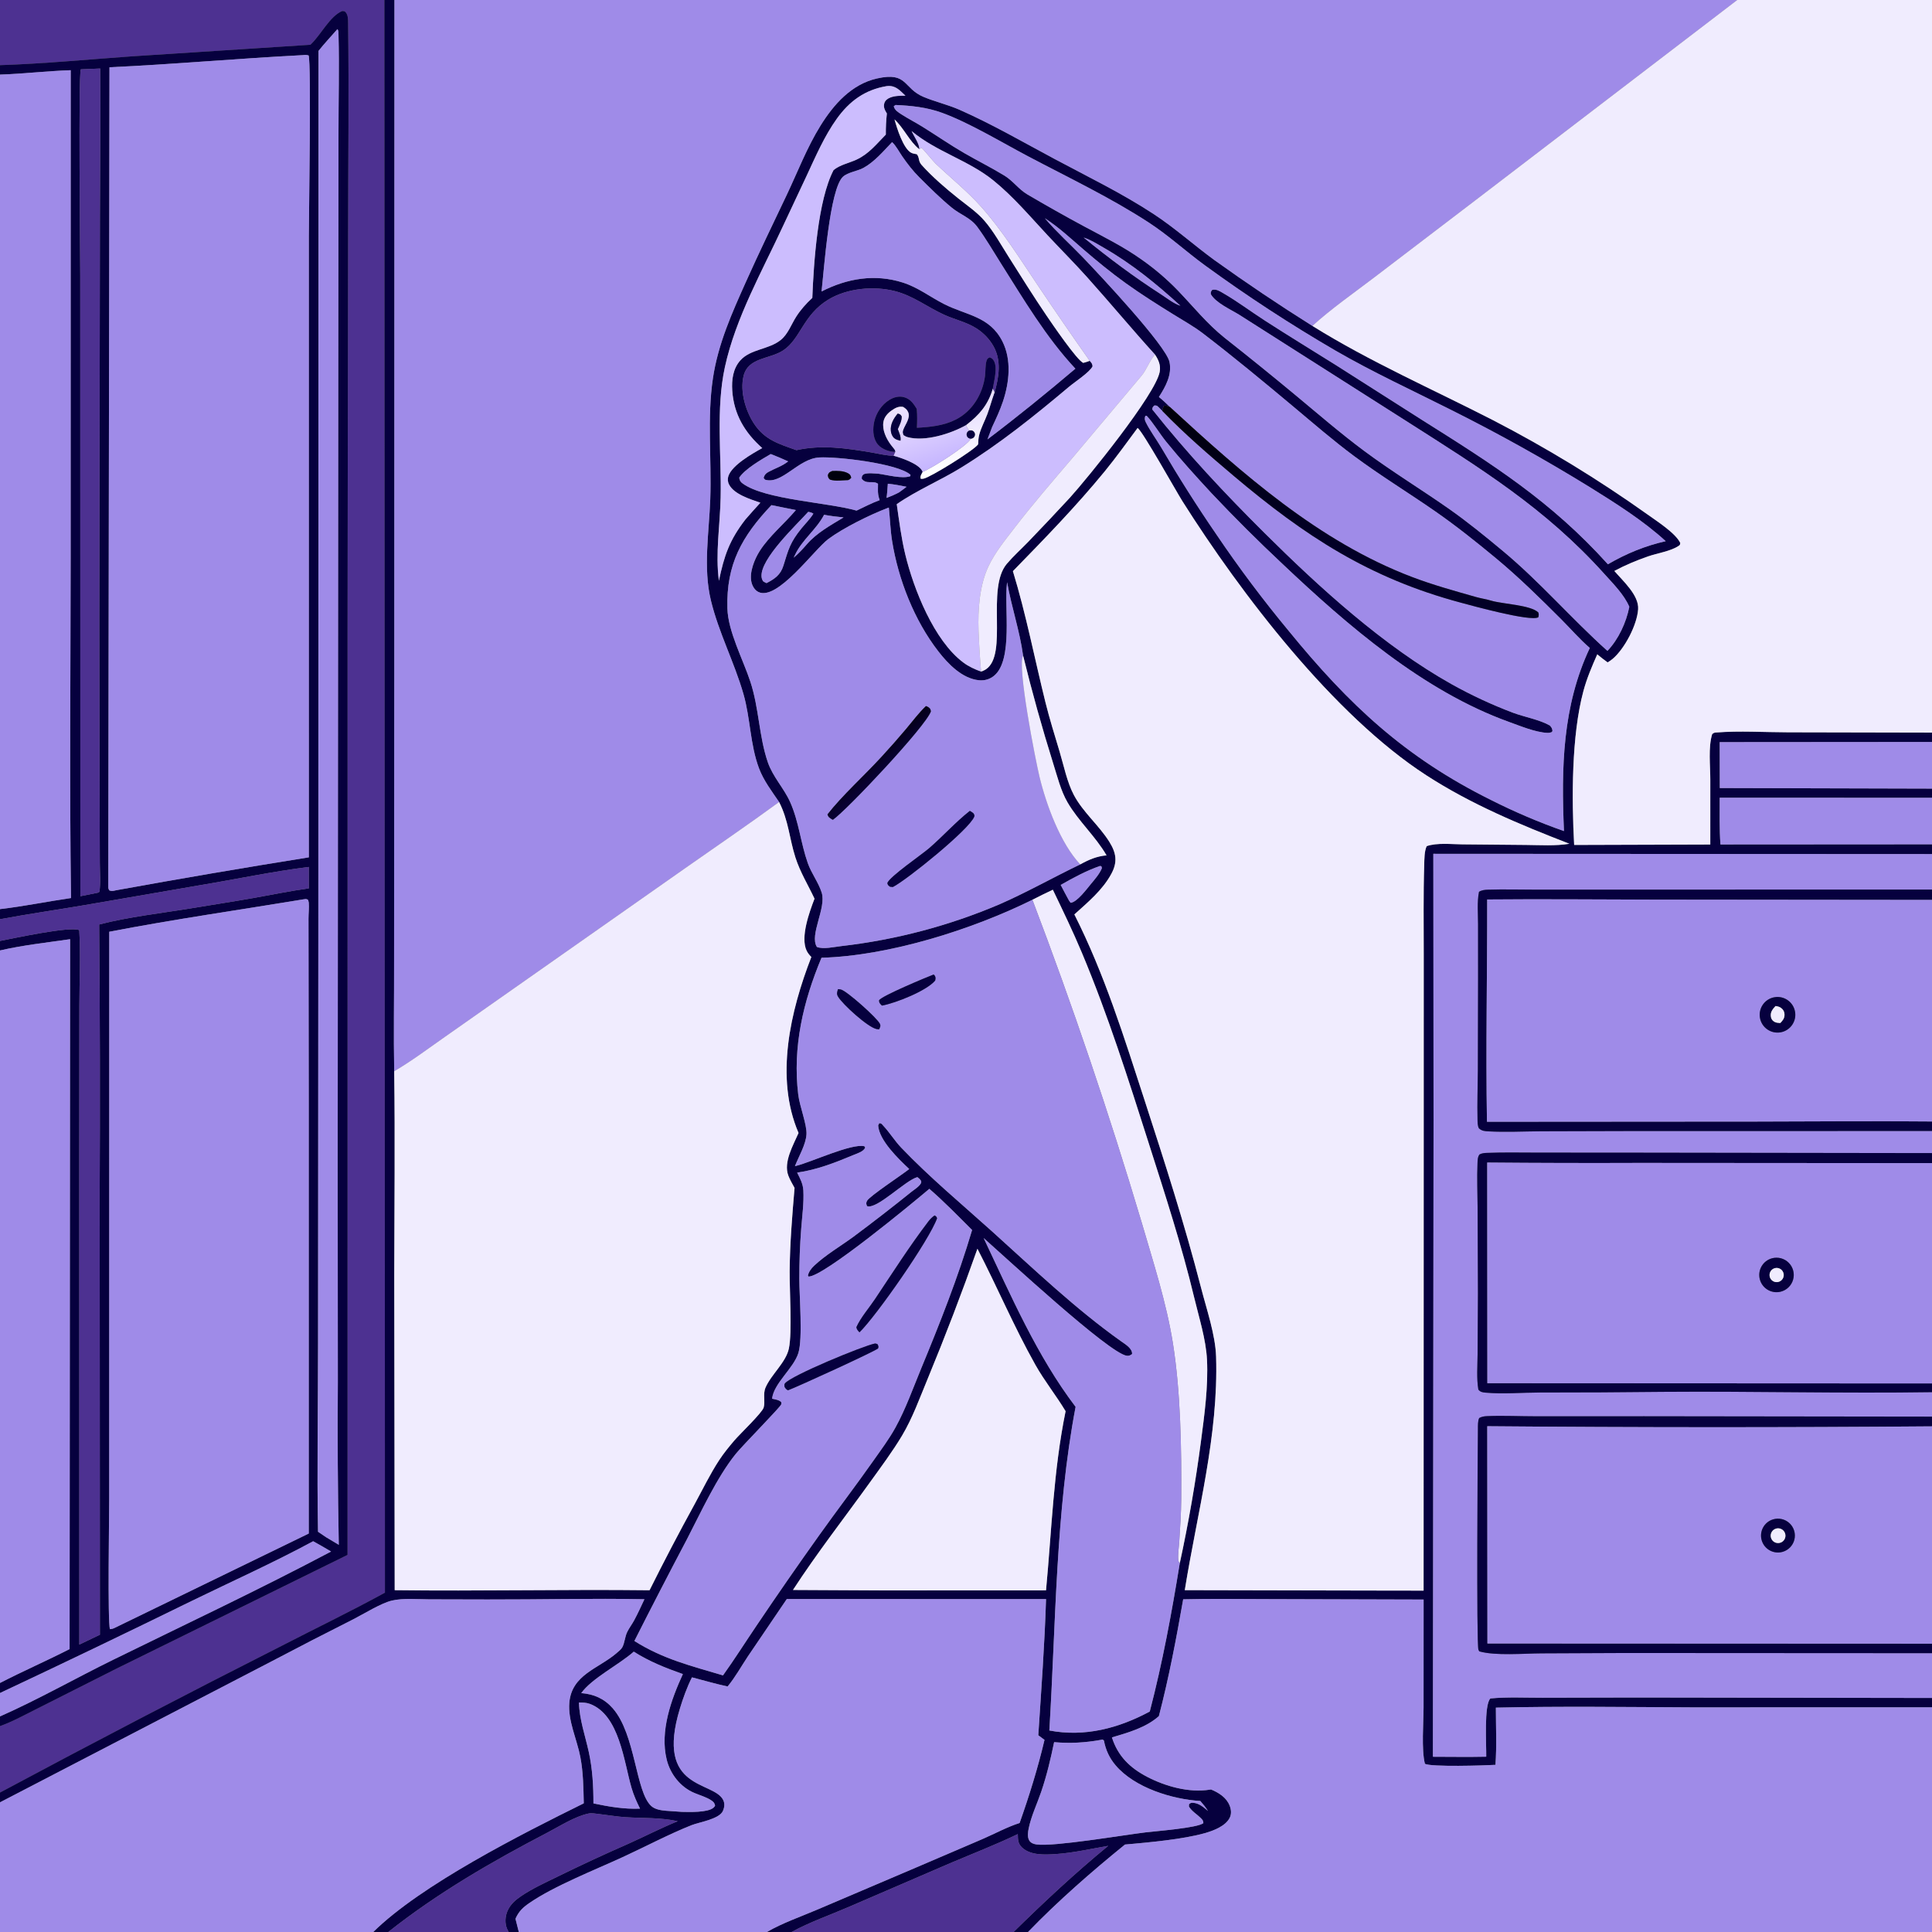 <?xml version="1.0" encoding="utf-8" ?>
<svg xmlns="http://www.w3.org/2000/svg" xmlns:xlink="http://www.w3.org/1999/xlink" width="1024" height="1024">
	<rect width="100%" height="100%" fill="#808080" stroke="none"/>
	<path fill="#4D3191" d="M0 0L203.735 0L204.031 844.143C186.109 853.985 167.571 862.894 149.395 872.279C99.299 897.641 49.497 923.582 0 950.096L0 914.875C6.716 912.497 13.483 908.695 19.898 905.53L61.843 884.355L184.194 824.133L184.203 335.431L184.491 123.192C184.509 86.19 185.015 49.109 184.489 12.117C184.462 10.177 184.521 7.942 183.136 6.421C182.547 5.775 182.173 5.931 181.366 5.853C174.957 8.486 170.077 18.348 164.999 23.258L164.501 23.733L69.724 29.873C46.549 31.527 23.202 33.78 0 34.538L0 0Z"/>
	<path fill="#06003E" d="M203.735 0L209.058 0L208.977 357.19L208.877 509.934C208.927 529.209 208.572 548.522 208.933 567.791C209.453 603.731 209.018 639.746 208.961 675.693L209.198 842.827C254.2 843.402 299.259 842.333 344.276 842.86C351.962 827.435 359.957 812.167 368.256 797.063C372.459 789.367 376.357 781.269 381.161 773.927C383.562 770.259 386.383 766.813 389.222 763.478C392.105 760.094 404.004 748.766 404.775 745.992C405.695 742.683 404.243 738.896 405.776 735.383C408.825 728.393 416.593 722.093 418.129 714.686C419.932 705.989 418.445 684.141 418.533 673.759C418.658 659.014 419.882 644.305 421.131 629.622C419.985 627.488 418.635 625.27 417.796 623C415.177 615.904 420.447 606.923 423.246 600.5C410.614 571.146 418.938 535.741 430.027 507.223C429.055 506.264 428.186 505.21 427.577 503.98C424.032 496.825 429.07 483.202 431.71 476.327C428.261 468.997 424.1 462.282 421.594 454.483C418.337 444.347 417.986 434.944 412.944 425.09C409.076 419.38 404.735 413.733 402.293 407.23C397.546 394.59 397.76 380.756 394.043 367.827C389.215 351.03 380.912 335.286 376.79 318.233C372.608 300.93 375.824 282.139 376.454 264.61C377.219 243.334 374.718 221.62 377.864 200.505C380.585 182.238 387.954 165.914 395.425 149.232C402.315 133.848 409.652 118.725 416.89 103.505C422.737 91.211 427.683 78.189 434.87 66.62C441.888 55.322 451.326 44.629 464.849 41.586C481.237 37.898 478.542 46.806 489.594 51.402C495.811 53.988 502.424 55.475 508.656 58.225C525.884 65.827 542.472 75.457 559.079 84.325C576.713 93.74 594.827 102.516 611.563 113.516C622.83 120.922 632.777 129.901 643.631 137.83C660.591 149.994 677.92 161.636 695.592 172.74C726.109 191.748 759.394 206.311 791.346 222.704C819.813 237.428 847.202 254.146 873.31 272.733C878.224 276.277 888.106 282.557 890.58 287.776C890.407 288.674 890.593 288.722 889.777 289.288C885.666 292.138 878.259 293.24 873.436 294.923C867.308 297.06 861.359 299.544 855.64 302.615C860.21 307.96 868.744 315.475 868.247 322.903C867.692 331.196 861.11 343.843 854.734 349.227C853.903 349.928 852.991 350.519 852.065 351.085C850.193 349.703 848.343 348.337 846.584 346.81C843.756 353.179 841.055 359.532 839.239 366.282C832.896 389.86 833.001 423.423 834.336 447.839L906.489 447.615L906.494 413.168C906.501 405.837 905.344 396.146 907.473 389.14C908.314 388.381 908.509 388.332 909.681 388.238C921.91 387.252 935.231 388.118 947.591 388.135L1024 388.296L1024 393.263L911.473 393.349L911.528 417.676L1024 417.978L1024 422.848L911.476 422.805C911.478 431.049 911.294 439.347 911.868 447.574L1024 447.503L1024 452.678L759.698 452.539L759.81 593.558L759.473 931.114C768.888 931.132 778.323 931.285 787.735 931.084C787.856 925.082 786.465 903.559 789.945 900.212C798.974 899.348 808.431 899.852 817.509 899.824L867.513 899.713L1024 899.955L1024 904.919L896.276 904.933C861.836 904.787 827.275 904.284 792.847 905.085C792.832 915.101 793.36 925.432 792.617 935.406C787.099 935.754 758.116 936.636 755.224 934.827C753.329 927.339 754.502 913.006 754.518 904.891L754.542 847.793L671.499 847.555C656.725 847.544 641.88 847.281 627.114 847.668C623.494 868.312 619.53 889.312 614.23 909.584C607.395 915.68 597.94 918.305 589.344 920.869C592.509 930.808 598.927 937.033 608.063 941.787C617.749 946.828 630.292 950.327 641.228 948.549C641.44 948.514 641.652 948.485 641.864 948.453C645.961 950.162 650.033 952.684 651.744 957.03C652.57 959.131 652.802 961.429 651.756 963.497C649.526 967.902 643.166 970.309 638.641 971.593C626.907 974.921 608.679 976.544 596.257 977.647C578.5 992.072 560.756 1007.54 544.875 1024L537.206 1024C553.393 1008.08 569.816 992.759 587.366 978.337C578.068 979.933 568.828 982.086 559.393 982.711C553.711 983.088 546.137 983.428 541.706 979.226C539.483 977.118 539.532 975.034 539.456 972.108C527.663 977.778 515.582 982.442 503.556 987.549L449.886 1010.7C439.88 1015.04 429.105 1018.76 419.575 1024L406.475 1024C414.824 1019.16 424.445 1015.88 433.307 1012.08L485.511 989.835L521.012 974.611C527.373 971.836 533.837 968.332 540.423 966.214C545.548 951.704 550.075 937.164 553.61 922.173L550.316 919.723C551.885 895.634 553.679 871.688 554.424 847.541L417.022 847.522L396.319 878.036C392.822 883.285 389.667 889.028 385.645 893.873C379.317 892.509 373.02 890.656 366.748 889.032C364.134 894.25 362.072 899.983 360.371 905.56C347.025 949.317 378.388 943.702 383.351 954.131C384.222 955.961 383.973 957.897 383.217 959.718C381.365 964.176 370.667 965.745 366.477 967.405C354.873 972.002 341.656 978.967 330.102 984.289C315.31 991.104 293.622 999.637 280.59 1008.63C277.128 1011.01 274.946 1013.07 273.212 1016.99L274.976 1024L269.587 1024C269.306 1023.47 269.029 1022.94 268.786 1022.4C267.471 1019.42 267.722 1015.69 269.017 1012.76C270.509 1009.38 273.128 1007.08 276.12 1005.04C282.136 1000.94 288.964 997.869 295.492 994.665C307.745 988.652 320.125 982.901 332.623 977.418C341.508 973.459 350.21 968.939 359.206 965.273C349.952 963.273 341.125 963.736 331.825 963.168C327.041 962.875 322.308 962.028 317.549 961.486C315.854 961.293 313.562 960.86 311.899 961.217C304.621 962.783 296.82 967.829 290.234 971.267C260.483 986.798 232.193 1003.13 205.782 1024L197.826 1024C223.28 998.907 276.554 972.016 309.412 955.793C309.237 947.634 309.129 939.336 307.604 931.299C305.824 921.923 300.905 912.007 301.763 902.367C303.072 887.646 316.989 884.474 326.512 876.426C326.742 876.232 326.964 876.028 327.192 875.831C328.125 875.028 329.256 874.164 329.849 873.058C331.117 870.693 331.204 867.425 332.484 864.878C333.53 862.799 334.993 860.876 336.113 858.81C338.085 855.173 339.794 851.36 341.566 847.621C313.892 847.081 286.046 847.823 258.348 847.753L227.385 847.678C221.222 847.667 213.759 846.951 207.769 848.331C202.064 849.645 192.776 855.429 187.348 858.207C172.589 865.64 157.899 873.207 143.279 880.909L0 955.269L0 950.096C49.497 923.582 99.299 897.641 149.395 872.279C167.571 862.894 186.109 853.985 204.031 844.143L203.735 0ZM487.238 79.109C481.936 74.853 479.063 67.867 474.111 63.303C475.343 67.737 478.66 78.63 482.932 80.953C483.754 81.4 485.012 81.558 485.933 81.744C487.55 83.683 486.47 85.209 488.559 87.524C494.297 93.882 501.259 99.855 507.957 105.197C512.762 109.028 517.975 112.525 521.979 117.235C526.783 122.886 530.505 129.654 534.465 135.909C541.116 146.416 547.712 157.015 554.703 167.299C557.394 171.258 571.024 191.302 574.199 192.325C575.339 192.001 576.478 191.703 577.572 191.243C578.553 192.393 578.897 192.605 579.086 194.146C577.573 197.297 569.68 202.417 566.586 205.019C548.199 220.48 529.906 235.215 509.412 247.859C498.367 254.672 485.89 259.861 475.295 267.215C476.574 276.149 477.709 285.146 479.83 293.927C484.249 312.215 495.009 339.492 510.548 351.118C513.56 353.371 516.502 354.663 519.997 355.963C520.878 355.616 521.736 355.282 522.53 354.757C534.508 346.845 522.493 311.93 533.656 298.807C537.093 294.766 541.159 291.119 544.856 287.304C552.325 279.56 559.71 271.737 567.012 263.836C576.248 253.681 612.518 209.048 614.668 197.054C615.291 193.577 614.072 190.809 612.194 187.957C599.95 174.468 588.287 160.406 576.114 146.837C569.352 139.3 562.181 132.146 555.278 124.742C546.009 114.799 537.073 104.184 526.472 95.605C513.322 84.963 496.254 80.405 483.172 69.467C484.297 72.049 487.443 76.38 487.238 79.109ZM527.167 207.951C529.418 199.839 530.9 191.137 526.496 183.395C524.361 179.642 521.36 176.559 517.759 174.199C512.454 170.723 506.119 169.427 500.408 166.826C491.507 162.774 484.093 156.818 474.406 154.326C463.205 151.445 449.02 152.726 439.031 158.8C425.587 166.975 424.3 179.678 415.11 185.721C407.867 190.483 396.483 189.316 394.083 199.38C392.17 207.402 395.105 217.472 399.462 224.26C405.189 233.18 412.777 235.244 422.141 238.599C435.483 235.633 448.325 237.546 461.611 239.768C465.49 240.416 469.707 241.514 473.644 241.559C477.638 242.623 486.807 245.752 488.776 249.567C488.869 249.748 488.931 249.944 489.009 250.133C488.888 250.363 488.76 250.591 488.645 250.824C488.103 251.927 487.617 252.565 488.021 253.752C488.733 253.799 488.717 253.834 489.546 253.682C493.043 253.039 515.928 238.9 518.413 235.531C518.494 233.764 518.599 231.906 519.067 230.194C520.045 226.617 521.954 223.088 523.276 219.583C524.621 216.018 525.553 212.353 526.853 208.796L527.167 207.951ZM620.122 215.743C618.855 215.279 618.122 214.69 616.809 215.154C616.461 216.047 616.155 216.834 616.034 217.789C615.531 217.271 615.023 216.757 614.51 216.249C613.501 215.266 613.337 214.869 611.876 214.891C610.948 215.76 610.893 215.752 610.713 217C629.148 240.208 649.138 261.529 670.148 282.409C699.341 311.423 733.387 342.468 769.432 362.657C779.938 368.519 790.865 373.595 802.121 377.842C808.271 380.104 815.943 381.399 821.53 384.581C822.163 385.406 822.638 385.887 822.783 386.95C822.888 387.724 822.866 387.495 822.332 388.101C821.551 388.353 820.911 388.488 820.082 388.444C813.66 388.1 805.808 384.8 799.712 382.604C754.442 366.296 714.192 331.493 679.664 298.815C666.808 286.77 654.325 274.333 642.233 261.521C633.986 252.63 625.748 243.535 618.102 234.121C614.815 230.074 610.957 223.69 607.738 220.364L607.057 220.435C606.612 221.582 606.678 222.527 607.214 223.627C609.408 228.132 612.758 232.607 615.349 236.971C624.611 252.804 634.442 268.296 644.823 283.418C656.704 300.986 669.434 317.964 682.968 334.294C715.012 373.569 744.743 401.454 790.337 424.047C802.832 430.359 815.725 435.851 828.934 440.486C827.495 406.99 828.071 374.321 842.628 343.43C837.269 338.832 832.427 333.191 827.413 328.181C816.249 317.026 804.984 305.916 792.824 295.836C782.505 287.283 771.889 278.808 760.885 271.151C746.655 261.249 731.871 252.247 717.923 241.906C706.669 233.563 696.086 224.366 685.347 215.383C669.706 202.296 653.907 189.215 637.72 176.81C632.779 173.023 627.239 169.941 621.947 166.664C613.411 161.379 604.838 155.966 596.683 150.113C588.866 144.503 581.303 138.285 574.013 132C567.397 126.295 561.148 120.444 553.794 115.669C560.054 123.043 567.477 129.663 574.179 136.653C582.654 145.492 618.117 183.251 619.868 191.888C621.246 198.683 617.77 204.925 614.244 210.419C616.334 212.049 618.208 213.915 620.122 215.743ZM542.263 347.492C540.5 334.431 536.087 321.652 533.795 308.608L533.707 309.295C532.189 321.706 537.031 349.558 527.009 358.061C524.722 360.001 521.882 360.846 518.907 360.551C510.005 359.669 502.579 351.98 497.392 345.304C484.607 328.847 476.11 307.177 472.828 286.712C471.884 280.828 471.737 274.921 471.094 269.015L470.367 269.287C461.053 272.838 446.963 279.806 439.051 285.685C431.499 291.295 411.966 318.715 401.944 313.753C400.052 312.816 398.831 310.736 398.328 308.748C396.996 303.48 399.883 296.402 402.674 292.023C407.724 284.104 415.741 277.575 421.838 270.343L408.884 267.731C393.144 284.343 384.902 299.131 385.532 322.418C385.864 334.708 393.85 349.535 397.746 361.423C402.3 375.313 402.267 390.273 406.932 403.933C409.615 411.786 415.521 417.738 418.835 425.193C423.477 435.635 424.391 446.848 428.166 457.525C430.076 462.925 433.779 467.641 435.509 473.087C438.092 481.215 428.894 495.554 432.975 501.91C436.419 503.251 442.123 501.879 445.803 501.464C474.779 498.156 503.122 490.662 529.947 479.218C544.473 472.85 558.271 464.999 572.561 458.149C577.104 455.629 581.25 453.831 586.489 453.362C580.649 443.276 571.664 435.329 565.806 425.262C562.213 419.089 560.376 411.458 558.218 404.667C552.303 385.78 546.982 366.713 542.263 347.492ZM547.198 476.901C515.349 492.674 471.216 506.627 435.417 507.631C425.719 530.754 420.023 554.979 423.081 580.132C423.854 586.492 427.762 596.112 427.452 601.222C427.121 606.672 423.329 612.968 421.331 618.074L422.052 617.902C429.936 615.977 451.463 605.872 458.137 607.539L458.584 608.229C457.703 610.37 454.564 611.249 452.518 612.105C442.706 616.209 433.085 619.996 422.502 621.512C424.074 624.633 425.6 627.397 425.794 630.965C426.153 637.591 425.146 644.591 424.657 651.22C423.979 660.002 423.644 668.808 423.652 677.616C423.655 686.924 425.538 709.41 423.164 717.093C420.641 725.26 410.111 733.127 409.223 741.341C410.854 741.719 412.878 741.928 414.076 743.155C414.075 743.552 414.202 743.97 414.072 744.345C413.535 745.89 393.514 766.197 389.979 770.582C379.902 783.083 371.544 801.482 364.088 815.853C354.65 833.737 345.367 851.703 336.242 869.748C351.446 879.374 366.337 882.951 383.201 887.985C389.365 879.385 395.036 870.395 400.968 861.629C411.874 845.427 423.003 829.376 434.352 813.481C443.752 800.286 453.609 787.443 462.923 774.184C466.93 768.479 471.195 762.804 474.567 756.695C480.047 746.769 483.904 735.795 488.236 725.324C498.197 701.242 507.825 676.938 515.234 651.927C507.852 644.575 500.455 636.917 492.573 630.11C483.902 637.461 436.384 676.807 428.558 676.604L428.222 676.131C428.623 674.042 429.992 672.29 431.52 670.846C437.506 665.19 445.46 660.531 452.152 655.64C462.678 647.805 473.054 639.769 483.273 631.537C484.581 630.485 489.274 627.618 488.106 625.783C487.545 624.903 487.044 624.501 486.216 623.903C479.735 625.68 464.673 641.25 459.53 639.263C459.114 638.101 458.92 637.652 459.556 636.453C460.853 634.012 477.908 622.793 481.908 619.614C476.411 614.419 465.944 604.505 465.447 596.499L466.025 595.304C467.272 595.353 467.366 595.804 468.201 596.697C471.595 600.328 474.219 604.674 477.668 608.287C492.664 623.993 509.713 638.158 525.846 652.693C548.105 672.745 569.951 693.704 594.414 711.053C596.595 712.6 600.161 714.695 600.037 717.652C599.153 718.339 598.393 718.738 597.223 718.583C587.81 717.336 532.715 666.2 521.356 656.197C535.829 686.641 549.599 718.689 570.093 745.654C559.52 801.068 559.633 860.712 556.172 917.197C574.869 920.768 592.891 916.028 609.403 907.134C616.124 881.411 621.043 854.81 625.297 828.564C629.95 807.126 633.704 785.503 636.55 763.751C638.399 749.729 640.423 734.859 639.729 720.697C639.201 709.91 635.47 698.264 632.95 687.747C626.347 660.189 617.544 633.199 608.939 606.221C598.073 572.153 587.27 538.021 573.431 505.013C568.684 493.69 563.344 482.641 558.028 471.579C554.371 473.251 550.792 475.098 547.198 476.901ZM469.907 45.658C458.456 47.589 450.234 53.56 443.494 62.976C436.931 72.145 432.345 82.82 427.605 93.002L415.297 119.21C404.104 143.447 389.949 168.259 384.217 194.521C379.376 216.705 382.434 241.045 381.959 263.619C381.652 278.239 379.089 293.263 381.041 307.832C383.815 294.489 386.636 286.271 395.075 275.351C397.677 272.347 400.322 269.382 403.01 266.455C397.837 264.628 389.147 262.097 386.42 256.809C385.682 255.403 385.559 253.754 386.082 252.254C388.141 246.389 398.824 240.381 404.003 237.494C394.735 229.27 388.939 219.594 388.105 206.958C387.734 201.326 388.49 195.353 392.407 190.997C397.885 184.906 407.475 185.327 413.853 180.162C417.62 177.11 419.4 171.967 421.944 167.951C424.313 164.21 427.285 160.885 430.539 157.895C431.288 139.314 433.422 106.201 441.817 90.143C445.205 87.339 450.042 86.431 453.986 84.599C460.569 81.539 464.53 76.367 469.507 71.339C469.469 67.56 469.651 63.912 470.059 60.155C469.034 58.439 468.104 56.871 468.685 54.786C469.125 53.206 470.373 52.3 471.817 51.719C474.379 50.688 477.186 50.752 479.9 50.721C476.98 48.005 474.885 45.333 470.579 45.592C470.354 45.606 470.131 45.636 469.907 45.658ZM474.664 55.644L473.711 56.313C474.173 58.415 476.139 59.556 477.87 60.668C481.47 62.981 485.306 64.928 488.942 67.189C496.368 71.806 503.531 76.774 511.109 81.16C518.15 85.235 525.513 88.876 532.44 93.124C536.924 95.874 539.983 100.368 544.418 102.978C554.318 108.805 564.496 114.551 574.615 119.987C584.919 125.523 595.33 130.644 604.9 137.44C611.906 142.328 618.421 147.884 624.352 154.031C632.666 162.683 639.709 171.566 649.163 179.122C661.698 188.991 674.104 199.023 686.379 209.215C698.513 219.284 710.475 229.662 723.139 239.067C737.664 249.854 753.055 259.229 767.847 269.588C777.771 276.539 787.221 284.261 796.532 292.01C816.324 308.483 832.898 327.869 851.974 344.982C857.819 338.885 861.972 329.873 863.567 321.618C860.862 315.221 855.031 309.405 850.4 304.255C818.863 269.18 784.685 248.254 745.351 223.16L656.782 166.809C652.251 164.021 644.363 160.512 641.766 155.941C641.702 154.679 641.722 154.682 642.468 153.656C644.673 153.078 646.417 154.281 648.307 155.372C655.92 159.77 663.04 165.157 670.432 169.925C682.985 178.022 695.76 185.807 708.417 193.745L753.591 222.51C791.237 246.2 822.042 265.586 852.23 299.079C861.838 293.462 871.984 289.283 882.86 286.839C871.037 275.985 856.42 266.781 842.806 258.308C818.913 243.577 794.381 229.91 769.281 217.345C748.781 207.006 727.828 197.4 707.945 185.895C684.079 172.011 660.944 156.906 638.633 140.641C628.574 133.31 619.429 124.84 608.976 118.021C588.574 104.71 566.215 94.111 544.696 82.737C530.795 75.39 513.539 64.952 499.201 59.763C491.205 56.869 483.103 56.009 474.664 55.644ZM472.831 75.33C468.225 80.105 463.583 85.696 457.711 88.95C454.501 90.729 449.482 91.254 446.822 93.65C439.699 100.066 436.709 143.484 435.441 154.486C448.962 147.539 463.729 145.055 478.464 149.749C486.737 152.385 492.893 157.375 500.467 161.198C512.318 167.179 524.556 167.613 531.297 180.935C536.241 190.704 534.958 202.718 531.591 212.767C530.024 217.443 527.94 221.905 525.841 226.36L523.376 232.888C539.319 220.827 554.718 208.326 569.972 195.401C554.448 178.836 542.49 158.558 530.401 139.444C526.344 133.029 522.47 126.304 517.95 120.204C514.36 115.36 509.008 113.793 504.517 110.114C498.494 105.182 492.811 99.516 487.298 94.026C483.837 90.58 480.99 86.873 478.206 82.864C476.581 80.525 474.894 77.212 472.831 75.33ZM574.348 125.904C587.685 136.755 600.942 146.697 615.408 156.019C618.403 157.949 622.25 161.034 625.638 162.034C612.793 150.382 600.11 139.972 585.014 131.305C581.631 129.362 578.077 127.083 574.348 125.904ZM602.965 226.824C597.239 234.516 591.634 242.383 585.559 249.802C570.372 268.349 553.597 285.584 536.864 302.722C543.826 325.48 548.381 349.143 554.116 372.249C556.296 381.035 559.009 389.688 561.607 398.358C563.812 405.715 565.56 414.517 569.128 421.286C574.019 430.564 582.478 437.376 587.993 446.22C591.684 452.141 592.402 456.903 589.035 463.145C584.393 471.751 576.595 478.21 569.44 484.67C585.362 516.153 595.8 549.749 606.67 583.204C617.405 616.241 627.945 649.009 636.62 682.673C639.538 693.998 644.188 707.479 644.552 719.047C645.874 761.035 634.561 801.726 627.957 842.812L726.75 843.02L754.535 843.062L754.598 587.453L754.606 506.195C754.611 490.24 754.352 474.183 754.864 458.237C754.955 455.413 754.916 450.988 756.195 448.473C761.573 446.576 769.351 447.477 775.052 447.526L808.771 447.834C816.335 447.896 824.357 448.449 831.824 447.219C805.469 436.995 779.821 426.355 755.985 410.929C706.883 379.152 657.727 314.731 626.695 265.638C623.512 260.601 605.672 228.653 602.965 226.824ZM408.513 240.646C403.632 243.507 394.884 248.504 391.803 253.178C392.05 254.753 392.467 255.435 393.781 256.373C405.698 264.875 438.472 266.233 453.999 270.628C458.026 268.728 462.057 266.614 466.241 265.088C465.476 262.92 465.268 261.427 465.327 259.151C465.35 258.24 465.344 257.328 465.358 256.417C462.656 254.436 459.153 257.019 456.726 253.704C456.832 252.212 456.765 252.291 457.874 251.293C460.415 250.504 463.009 250.953 465.624 251.088C470.213 251.702 478.04 253.883 482.477 252.405L482.583 251.655C475.891 245.643 443.724 241.936 434.253 242.463C423.039 243.088 414.45 256.992 405.462 254.24L404.725 253.3C405.174 251.708 405.847 250.919 407.32 250.119C411.002 248.121 414.352 247.206 417.754 244.551C414.716 243.152 411.634 241.849 408.513 240.646ZM470.573 256.385C470.378 258.892 470.236 261.413 469.885 263.905C472.179 263.046 474.316 262.137 476.486 260.988C477.825 260.007 479.203 259.053 480.49 258.006C477.184 257.337 473.934 256.703 470.573 256.385ZM428.368 271.297C422.038 278.296 403.071 296.062 403.621 305.485C403.683 306.552 403.936 307.145 404.44 308.06C405.053 308.444 405.589 308.795 406.266 309.057C410.543 306.89 413.698 304.712 415.202 299.876C417.916 291.149 418.756 287.477 424.836 280.013C426.929 277.442 429.384 275.082 431.109 272.243C430.168 271.641 429.464 271.48 428.368 271.297ZM436.791 272.847C432.614 280.799 425.143 286.045 421.349 294.153L420.924 295.043L420.675 295.579C423.246 293.384 425.441 291.025 427.658 288.475C432.923 282.359 440.293 278.401 447.114 274.24C443.632 273.911 440.23 273.486 436.791 272.847ZM583.12 458.956C575.947 461.388 568.762 465.282 562.188 469.038C563.635 471.779 565.049 474.547 566.56 477.253L567.446 478.498C570.87 478.19 576.057 471.108 578.288 468.43C580.348 465.956 582.766 463.188 584.013 460.19L583.815 459.217L583.12 458.956ZM518.062 661.87C509.877 685.08 501.081 708.07 491.684 730.815C487.476 740.938 483.678 751.613 478.033 761.031C473.033 769.374 467.118 777.285 461.445 785.184C447.729 804.282 433.106 822.999 420.295 842.712L467.839 842.953L554.413 842.915C557.429 810.969 558.331 779.54 564.788 747.966C559.731 739.556 553.584 731.951 548.747 723.347C537.478 703.297 528.596 682.233 518.062 661.87ZM335.913 875.415C327.855 882.515 313.785 889.452 308.07 897.379C314.779 897.912 320.251 900.286 324.769 905.432C336.937 919.29 336.829 949.674 345.181 957.227C347.233 959.082 350.348 959.508 352.995 959.743C355.787 959.967 358.58 960.162 361.376 960.326C365.169 960.398 375.087 960.788 378.143 958.123C378.684 957.652 378.692 957.56 379.019 957.019C378.708 955.69 378.317 955.153 377.18 954.354C374.591 952.535 370.861 951.513 367.952 950.279C360.604 947.161 355.231 940.264 353.355 932.596C349.672 917.545 355.735 900.807 361.936 887.293C352.747 884.039 344.189 880.676 335.913 875.415ZM306.861 902.346C307.089 911.355 310.136 919.779 312.051 928.504C314.03 937.522 314.549 946.647 314.538 955.853C322.715 957.56 330.834 958.985 339.228 958.61C337.452 955.029 335.88 951.534 334.751 947.693C330.69 933.881 328.352 908.895 312.612 903.089C310.744 902.4 308.828 902.383 306.861 902.346ZM583.474 922.172C575.031 923.689 567.247 924.117 558.703 923.385C556.86 932.3 554.805 941.044 551.864 949.671C549.694 956.037 546.557 962.56 545.213 969.14C544.831 971.007 544.469 973.738 545.508 975.45C546.373 976.875 547.849 977.376 549.404 977.598C558.456 978.89 595.707 972.561 607.473 971.156C612.962 970.509 634.663 968.829 637.805 966.307C637.811 965.004 637.31 964.481 636.412 963.588C634.334 961.52 631.692 960.068 630.154 957.514L630.199 956.288C631.062 955.588 631.236 955.455 632.415 955.532C635.532 955.737 638.01 957.927 640.257 959.851C639.041 957.908 637.712 956.274 636.196 954.558C621.214 953.657 601.465 947.554 591.363 935.742C588.042 931.859 586.032 927.526 585.106 922.529L584.368 921.97L583.474 922.172Z"/>
	<path fill="#9F8BE8" d="M209.058 0L920.778 0L781.595 106.46L728.155 147.217C717.327 155.471 705.639 163.592 695.592 172.74C677.92 161.636 660.591 149.994 643.631 137.83C632.777 129.901 622.83 120.922 611.563 113.516C594.827 102.516 576.713 93.74 559.079 84.325C542.472 75.457 525.884 65.827 508.656 58.225C502.424 55.475 495.811 53.988 489.594 51.402C478.542 46.806 481.237 37.898 464.849 41.586C451.326 44.629 441.888 55.322 434.87 66.62C427.683 78.189 422.737 91.211 416.89 103.505C409.652 118.725 402.315 133.848 395.425 149.232C387.954 165.914 380.585 182.238 377.864 200.505C374.718 221.62 377.219 243.334 376.454 264.61C375.824 282.139 372.608 300.93 376.79 318.233C380.912 335.286 389.215 351.03 394.043 367.827C397.76 380.756 397.546 394.59 402.293 407.23C404.735 413.733 409.076 419.38 412.944 425.09C396.531 437.091 379.76 448.508 363.123 460.186L282.713 516.637L236.021 549.418C227.079 555.669 218.358 562.268 208.933 567.791C208.572 548.522 208.927 529.209 208.877 509.934L208.977 357.19L209.058 0Z"/>
	<path fill="#F0ECFE" d="M920.778 0L1024 0L1024 388.296L947.591 388.135C935.231 388.118 921.91 387.252 909.681 388.238C908.509 388.332 908.314 388.381 907.473 389.14C905.344 396.146 906.501 405.837 906.494 413.168L906.489 447.615L834.336 447.839C833.001 423.423 832.896 389.86 839.239 366.282C841.055 359.532 843.756 353.179 846.584 346.81C848.343 348.337 850.193 349.703 852.065 351.085C852.991 350.519 853.903 349.928 854.734 349.227C861.11 343.843 867.692 331.196 868.247 322.903C868.744 315.475 860.21 307.96 855.64 302.615C861.359 299.544 867.308 297.06 873.436 294.923C878.259 293.24 885.666 292.138 889.777 289.288C890.593 288.722 890.407 288.674 890.58 287.776C888.106 282.557 878.224 276.277 873.31 272.733C847.202 254.146 819.813 237.428 791.346 222.704C759.394 206.311 726.109 191.748 695.592 172.74C705.639 163.592 717.327 155.471 728.155 147.217L781.595 106.46L920.778 0Z"/>
	<path fill="#06003E" d="M0 34.538C23.202 33.78 46.549 31.527 69.724 29.873L164.501 23.733L164.999 23.258C170.077 18.348 174.957 8.486 181.366 5.853C182.173 5.931 182.547 5.775 183.136 6.421C184.521 7.942 184.462 10.177 184.489 12.117C185.015 49.109 184.509 86.19 184.491 123.192L184.203 335.431L184.194 824.133L61.843 884.355L19.898 905.53C13.483 908.695 6.716 912.497 0 914.875L0 909.731C20.384 900.702 39.956 889.535 59.983 879.704C98.523 860.784 137.544 842.422 175.481 822.339C172.346 820.47 169.18 818.653 165.984 816.89C144.96 828.248 122.938 838.142 101.45 848.615C67.765 865.128 33.947 881.368 -4.54747e-13 897.334L0 892.005C12.143 885.744 24.706 880.269 36.885 874.047L37.159 497.795C24.828 499.597 12.129 500.94 0 503.764L0 498.718C6.965 497.387 37.194 490.784 42.002 492.996C42.796 506.19 42.074 519.755 42.068 532.991L42.014 614.152L42.042 871.659L52.95 866.445L52.821 632.941C53.07 585.299 52.982 537.655 52.556 490.014C67.366 486.052 86.664 483.863 102.177 481.286C113.086 479.474 124.027 477.798 134.915 475.862C144.498 474.158 154.029 472.186 163.675 470.858L163.671 459.505C144.45 461.886 125.107 466.01 105.978 469.183L45.266 479.662C30.178 482.235 15.052 484.393 0 487.208L0 481.849C12.566 480.377 25.106 477.802 37.643 475.978C36.813 416.079 37.402 356.076 37.451 296.169L37.476 37.211C24.963 37.624 12.51 39.116 0 39.543L0 34.538ZM178.845 15.435C175.51 19.267 171.957 23.027 168.798 26.996L168.722 493.023L168.573 712.008C168.597 745.255 167.95 778.625 168.557 811.861L172.904 814.806L179.561 818.774C179.012 790.012 178.846 761.244 179.064 732.478L178.979 617.087L179.29 189.493L179.412 69.695C179.399 52.695 179.867 35.533 179.42 18.55C179.39 17.398 179.526 16.379 178.845 15.435ZM160.514 29.222C126.337 30.978 92.207 34.083 58.026 35.655L57.38 470.114C57.376 470.878 57.569 471.319 57.984 471.945C59.266 472.458 60.121 472.184 61.403 471.883C95.438 465.696 129.538 459.871 163.697 454.408L163.69 125.259C163.697 113.386 165.044 33.722 163.575 29.4C162.432 29.04 161.697 29.077 160.514 29.222ZM42.834 36.747C41.483 40.36 42.524 133.53 42.531 146.123L42.595 475.007L51.875 473.152L52.684 472.673C53.414 467.873 52.92 462.392 52.902 457.512L52.809 429.651L52.633 330.187L52.956 113.946C53 88.079 53.326 62.183 53.096 36.319L42.834 36.747ZM160.83 476.671C126.569 482.335 91.985 487.271 57.903 493.847L57.877 794.312C57.894 802.773 56.978 859.848 58.282 863.488C59.12 863.428 59.509 863.362 60.31 863.034L163.652 812.801L163.645 584.793L163.546 510.359L163.511 486.938C163.511 484.21 163.885 481.089 163.653 478.407C163.603 477.826 163.384 477.346 163.154 476.82C162.071 476.373 161.939 476.515 160.83 476.671Z"/>
	<path fill="#9F8BE8" d="M168.798 26.996C171.957 23.027 175.51 19.267 178.845 15.435C179.526 16.379 179.39 17.398 179.42 18.55C179.867 35.533 179.399 52.695 179.412 69.695L179.29 189.493L178.979 617.087L179.064 732.478C178.846 761.244 179.012 790.012 179.561 818.774L172.904 814.806L168.557 811.861C167.95 778.625 168.597 745.255 168.573 712.008L168.722 493.023L168.798 26.996Z"/>
	<path fill="#9F8BE8" d="M58.026 35.655C92.207 34.083 126.337 30.978 160.514 29.222C161.697 29.077 162.432 29.04 163.575 29.4C165.044 33.722 163.697 113.386 163.69 125.259L163.697 454.408C129.538 459.871 95.438 465.696 61.403 471.883C60.121 472.184 59.266 472.458 57.984 471.945C57.569 471.319 57.376 470.878 57.38 470.114L58.026 35.655Z"/>
	<path fill="#4D3191" d="M42.595 475.007L42.531 146.123C42.524 133.53 41.483 40.36 42.834 36.747L53.096 36.319C53.326 62.183 53 88.079 52.956 113.946L52.633 330.187L52.809 429.651L52.902 457.512C52.92 462.392 53.414 467.873 52.684 472.673L51.875 473.152L42.595 475.007Z"/>
	<path fill="#9F8BE8" d="M0 39.543C12.51 39.116 24.963 37.624 37.476 37.211L37.451 296.169C37.402 356.076 36.813 416.079 37.643 475.978C25.106 477.802 12.566 480.377 0 481.849L0 39.543Z"/>
	<path fill="#CCBDFE" d="M381.041 307.832C379.089 293.263 381.652 278.239 381.959 263.619C382.434 241.045 379.376 216.705 384.217 194.521C389.949 168.259 404.104 143.447 415.297 119.21L427.605 93.002C432.345 82.82 436.931 72.145 443.494 62.976C450.234 53.56 458.456 47.589 469.907 45.658C470.131 45.636 470.354 45.606 470.579 45.592C474.885 45.333 476.98 48.005 479.9 50.721C477.186 50.752 474.379 50.688 471.817 51.719C470.373 52.3 469.125 53.206 468.685 54.786C468.104 56.871 469.034 58.439 470.059 60.155C469.651 63.912 469.469 67.56 469.507 71.339C464.53 76.367 460.569 81.539 453.986 84.599C450.042 86.431 445.205 87.339 441.817 90.143C433.422 106.201 431.288 139.314 430.539 157.895C427.285 160.885 424.313 164.21 421.944 167.951C419.4 171.967 417.62 177.11 413.853 180.162C407.475 185.327 397.885 184.906 392.407 190.997C388.49 195.353 387.734 201.326 388.105 206.958C388.939 219.594 394.735 229.27 404.003 237.494C398.824 240.381 388.141 246.389 386.082 252.254C385.559 253.754 385.682 255.403 386.42 256.809C389.147 262.097 397.837 264.628 403.01 266.455C400.322 269.382 397.677 272.347 395.075 275.351C386.636 286.271 383.815 294.489 381.041 307.832Z"/>
	<path fill="#9F8BE8" d="M851.974 344.982C832.898 327.869 816.324 308.483 796.532 292.01C787.221 284.261 777.771 276.539 767.847 269.588C753.055 259.229 737.664 249.854 723.139 239.067C710.475 229.662 698.513 219.284 686.379 209.215C674.104 199.023 661.698 188.991 649.163 179.122C639.709 171.566 632.666 162.683 624.352 154.031C618.421 147.884 611.906 142.328 604.9 137.44C595.33 130.644 584.919 125.523 574.615 119.987C564.496 114.551 554.318 108.805 544.418 102.978C539.983 100.368 536.924 95.874 532.44 93.124C525.513 88.876 518.15 85.235 511.109 81.16C503.531 76.774 496.368 71.806 488.942 67.189C485.306 64.928 481.47 62.981 477.87 60.668C476.139 59.556 474.173 58.415 473.711 56.313L474.664 55.644C483.103 56.009 491.205 56.869 499.201 59.763C513.539 64.952 530.795 75.39 544.696 82.737C566.215 94.111 588.574 104.71 608.976 118.021C619.429 124.84 628.574 133.31 638.633 140.641C660.944 156.906 684.079 172.011 707.945 185.895C727.828 197.4 748.781 207.006 769.281 217.345C794.381 229.91 818.913 243.577 842.806 258.308C856.42 266.781 871.037 275.985 882.86 286.839C871.984 289.283 861.838 293.462 852.23 299.079C822.042 265.586 791.237 246.2 753.591 222.51L708.417 193.745C695.76 185.807 682.985 178.022 670.432 169.925C663.04 165.157 655.92 159.77 648.307 155.372C646.417 154.281 644.673 153.078 642.468 153.656C641.722 154.682 641.702 154.679 641.766 155.941C644.363 160.512 652.251 164.021 656.782 166.809L745.351 223.16C784.685 248.254 818.863 269.18 850.4 304.255C855.031 309.405 860.862 315.221 863.567 321.618C861.972 329.873 857.819 338.885 851.974 344.982Z"/>
	<path fill="#F0ECFE" d="M474.111 63.303C479.063 67.867 481.936 74.853 487.238 79.109L488.336 78.29C488.961 78.502 494.571 85.454 495.872 86.69C503.9 94.326 512.689 101.313 520.054 109.607C531.24 122.203 540.329 136.731 549.697 150.676C558.834 164.304 568.127 177.827 577.572 191.243C576.478 191.703 575.339 192.001 574.199 192.325C571.024 191.302 557.394 171.258 554.703 167.299C547.712 157.015 541.116 146.416 534.465 135.909C530.505 129.654 526.783 122.886 521.979 117.235C517.975 112.525 512.762 109.028 507.957 105.197C501.259 99.855 494.297 93.882 488.559 87.524C486.47 85.209 487.55 83.683 485.933 81.744C485.012 81.558 483.754 81.4 482.932 80.953C478.66 78.63 475.343 67.737 474.111 63.303Z"/>
	<path fill="#CCBDFE" d="M487.238 79.109C487.443 76.38 484.297 72.049 483.172 69.467C496.254 80.405 513.322 84.963 526.472 95.605C537.073 104.184 546.009 114.799 555.278 124.742C562.181 132.146 569.352 139.3 576.114 146.837C588.287 160.406 599.95 174.468 612.194 187.957C609.199 191.176 607.863 195.817 604.969 199.237L568.132 243.051C557.688 255.298 547.303 267.308 537.486 280.077C532.548 286.5 527.277 292.949 523.829 300.33C519.147 310.351 518.268 323.27 518.65 334.16C518.905 341.42 519.378 348.726 519.997 355.963C516.502 354.663 513.56 353.371 510.548 351.118C495.009 339.492 484.249 312.215 479.83 293.927C477.709 285.146 476.574 276.149 475.295 267.215C485.89 259.861 498.367 254.672 509.412 247.859C529.906 235.215 548.199 220.48 566.586 205.019C569.68 202.417 577.573 197.297 579.086 194.146C578.897 192.605 578.553 192.393 577.572 191.243C568.127 177.827 558.834 164.304 549.697 150.676C540.329 136.731 531.24 122.203 520.054 109.607C512.689 101.313 503.9 94.326 495.872 86.69C494.571 85.454 488.961 78.502 488.336 78.29L487.238 79.109Z"/>
	<path fill="#9F8BE8" d="M435.441 154.486C436.709 143.484 439.699 100.066 446.822 93.65C449.482 91.254 454.501 90.729 457.711 88.95C463.583 85.696 468.225 80.105 472.831 75.33C474.894 77.212 476.581 80.525 478.206 82.864C480.99 86.873 483.837 90.58 487.298 94.026C492.811 99.516 498.494 105.182 504.517 110.114C509.008 113.793 514.36 115.36 517.95 120.204C522.47 126.304 526.344 133.029 530.401 139.444C542.49 158.558 554.448 178.836 569.972 195.401C554.718 208.326 539.319 220.827 523.376 232.888L525.841 226.36C527.94 221.905 530.024 217.443 531.591 212.767C534.958 202.718 536.241 190.704 531.297 180.935C524.556 167.613 512.318 167.179 500.467 161.198C492.893 157.375 486.737 152.385 478.464 149.749C463.729 145.055 448.962 147.539 435.441 154.486Z"/>
	<path fill="#9F8BE8" d="M620.122 215.743C618.208 213.915 616.334 212.049 614.244 210.419C617.77 204.925 621.246 198.683 619.868 191.888C618.117 183.251 582.654 145.492 574.179 136.653C567.477 129.663 560.054 123.043 553.794 115.669C561.148 120.444 567.397 126.295 574.013 132C581.303 138.285 588.866 144.503 596.683 150.113C604.838 155.966 613.411 161.379 621.947 166.664C627.239 169.941 632.779 173.023 637.72 176.81C653.907 189.215 669.706 202.296 685.347 215.383C696.086 224.366 706.669 233.563 717.923 241.906C731.871 252.247 746.655 261.249 760.885 271.151C771.889 278.808 782.505 287.283 792.824 295.836C804.984 305.916 816.249 317.026 827.413 328.181C832.427 333.191 837.269 338.832 842.628 343.43C828.071 374.321 827.495 406.99 828.934 440.486C815.725 435.851 802.832 430.359 790.337 424.047C744.743 401.454 715.012 373.569 682.968 334.294C669.434 317.964 656.704 300.986 644.823 283.418C634.442 268.296 624.611 252.804 615.349 236.971C612.758 232.607 609.408 228.132 607.214 223.627C606.678 222.527 606.612 221.582 607.057 220.435L607.738 220.364C610.957 223.69 614.815 230.074 618.102 234.121C625.748 243.535 633.986 252.63 642.233 261.521C654.325 274.333 666.808 286.77 679.664 298.815C714.192 331.493 754.442 366.296 799.712 382.604C805.808 384.8 813.66 388.1 820.082 388.444C820.911 388.488 821.551 388.353 822.332 388.101C822.866 387.495 822.888 387.724 822.783 386.95C822.638 385.887 822.163 385.406 821.53 384.581C815.943 381.399 808.271 380.104 802.121 377.842C790.865 373.595 779.938 368.519 769.432 362.657C733.387 342.468 699.341 311.423 670.148 282.409C649.138 261.529 629.148 240.208 610.713 217C610.893 215.752 610.948 215.76 611.876 214.891C613.337 214.869 613.501 215.266 614.51 216.249C615.023 216.757 615.531 217.271 616.034 217.789C627.891 230.051 640.755 241.126 653.769 252.123C691.676 284.154 725.671 306.37 774.049 319.367C780.229 321.028 811.14 329.589 815.335 327.174C815.616 326.029 815.659 325.774 815.361 324.643C811.393 320.662 796.348 320.146 790.475 318.392C787.737 317.575 784.918 317.173 782.178 316.392C770.803 313.147 759.498 310.039 748.42 305.828C698.949 287.021 658.573 251.093 620.122 215.743Z"/>
	<path fill="#9F8BE8" d="M625.638 162.034C622.25 161.034 618.403 157.949 615.408 156.019C600.942 146.697 587.685 136.755 574.348 125.904C578.077 127.083 581.631 129.362 585.014 131.305C600.11 139.972 612.793 150.382 625.638 162.034Z"/>
	<path fill="#4D3191" d="M526.191 206.068C526.805 202.049 529.007 194.503 526.594 190.963C525.946 190.013 525.605 189.848 524.59 189.428C523.674 189.884 523.356 189.947 522.981 190.97C522.15 193.237 522.406 196.88 522.074 199.37C520.796 208.946 515.363 217.928 506.611 222.38C500.222 225.629 493.026 226.345 485.979 226.729C486.129 223.338 486.221 220.072 485.885 216.69C484.159 213.887 482.478 211.424 479.14 210.517C476.425 209.779 473.703 210.534 471.361 211.983C467.276 214.51 464.421 218.844 463.363 223.496C462.537 227.126 462.586 231.58 464.681 234.8C466.44 237.503 470.128 239.128 473.272 239.439C473.957 239.506 473.994 239.484 474.584 239.444L473.644 241.559C469.707 241.514 465.49 240.416 461.611 239.768C448.325 237.546 435.483 235.633 422.141 238.599C412.777 235.244 405.189 233.18 399.462 224.26C395.105 217.472 392.17 207.402 394.083 199.38C396.483 189.316 407.867 190.483 415.11 185.721C424.3 179.678 425.587 166.975 439.031 158.8C449.02 152.726 463.205 151.445 474.406 154.326C484.093 156.818 491.507 162.774 500.408 166.826C506.119 169.427 512.454 170.723 517.759 174.199C521.36 176.559 524.361 179.642 526.496 183.395C530.9 191.137 529.418 199.839 527.167 207.951L526.191 206.068Z"/>
	<path fill="#F0ECFE" d="M519.997 355.963C519.378 348.726 518.905 341.42 518.65 334.16C518.268 323.27 519.147 310.351 523.829 300.33C527.277 292.949 532.548 286.5 537.486 280.077C547.303 267.308 557.688 255.298 568.132 243.051L604.969 199.237C607.863 195.817 609.199 191.176 612.194 187.957C614.072 190.809 615.291 193.577 614.668 197.054C612.518 209.048 576.248 253.681 567.012 263.836C559.71 271.737 552.325 279.56 544.856 287.304C541.159 291.119 537.093 294.766 533.656 298.807C522.493 311.93 534.508 346.845 522.53 354.757C521.736 355.282 520.878 355.616 519.997 355.963Z"/>
	<path fill="#06003E" d="M485.979 226.729C493.026 226.345 500.222 225.629 506.611 222.38C515.363 217.928 520.796 208.946 522.074 199.37C522.406 196.88 522.15 193.237 522.981 190.97C523.356 189.947 523.674 189.884 524.59 189.428C525.605 189.848 525.946 190.013 526.594 190.963C529.007 194.503 526.805 202.049 526.191 206.068C523.706 214.591 519.023 219.992 512.066 225.315C503.979 229.898 490.235 234.231 481.047 231.7C480.218 231.471 479.597 231.11 478.883 230.645C478.366 229.366 478.326 228.869 478.83 227.56C479.886 224.818 482.597 221.586 481.363 218.496C480.805 217.101 479.881 216.439 478.667 215.668C476.259 215.258 474.549 216.192 472.606 217.544C470.49 219.016 468.673 221.02 468.23 223.636C467.504 227.914 469.765 232.559 472.263 235.87C472.837 236.631 473.463 237.352 474.039 238.108C474.486 238.696 474.338 238.547 474.584 239.444C473.994 239.484 473.957 239.506 473.272 239.439C470.128 239.128 466.44 237.503 464.681 234.8C462.586 231.58 462.537 227.126 463.363 223.496C464.421 218.844 467.276 214.51 471.361 211.983C473.703 210.534 476.425 209.779 479.14 210.517C482.478 211.424 484.159 213.887 485.885 216.69C486.221 220.072 486.129 223.338 485.979 226.729Z"/>
	<defs>
		<linearGradient id="gradient_0" gradientUnits="userSpaceOnUse" x1="502.627" y1="219.724" x2="509.906" y2="246.9">
			<stop offset="0" stop-color="#E7DEFF"/>
			<stop offset="1" stop-color="white"/>
		</linearGradient>
	</defs>
	<path fill="url(#gradient_0)" d="M526.191 206.068L527.167 207.951L526.853 208.796C525.553 212.353 524.621 216.018 523.276 219.583C521.954 223.088 520.045 226.617 519.067 230.194C518.599 231.906 518.494 233.764 518.413 235.531C515.928 238.9 493.043 253.039 489.546 253.682C488.717 253.834 488.733 253.799 488.021 253.752C487.617 252.565 488.103 251.927 488.645 250.824C488.76 250.591 488.888 250.363 489.009 250.133C493.731 248.264 512.567 236.407 514.575 232.492C515.425 232.478 516.191 231.975 516.541 231.2C516.891 230.425 516.763 229.518 516.212 228.87C515.661 228.222 514.786 227.951 513.965 228.172C512.694 227.195 512.631 226.77 512.066 225.315C519.023 219.992 523.706 214.591 526.191 206.068Z"/>
	<defs>
		<linearGradient id="gradient_1" gradientUnits="userSpaceOnUse" x1="720.721" y1="257.351" x2="706.204" y2="292.905">
			<stop offset="0" stop-color="#00000A"/>
			<stop offset="1" stop-color="#02002A"/>
		</linearGradient>
	</defs>
	<path fill="url(#gradient_1)" d="M616.034 217.789C616.155 216.834 616.461 216.047 616.809 215.154C618.122 214.69 618.855 215.279 620.122 215.743C658.573 251.093 698.949 287.021 748.42 305.828C759.498 310.039 770.803 313.147 782.178 316.392C784.918 317.173 787.737 317.575 790.475 318.392C796.348 320.146 811.393 320.662 815.361 324.643C815.659 325.774 815.616 326.029 815.335 327.174C811.14 329.589 780.229 321.028 774.049 319.367C725.671 306.37 691.676 284.154 653.769 252.123C640.755 241.126 627.891 230.051 616.034 217.789Z"/>
	<defs>
		<linearGradient id="gradient_2" gradientUnits="userSpaceOnUse" x1="496.52" y1="246.451" x2="485.201" y2="213.198">
			<stop offset="0" stop-color="#C6B6FF"/>
			<stop offset="1" stop-color="#EEE3FF"/>
		</linearGradient>
	</defs>
	<path fill="url(#gradient_2)" d="M474.584 239.444C474.338 238.547 474.486 238.696 474.039 238.108C473.463 237.352 472.837 236.631 472.263 235.87C469.765 232.559 467.504 227.914 468.23 223.636C468.673 221.02 470.49 219.016 472.606 217.544C474.549 216.192 476.259 215.258 478.667 215.668C479.881 216.439 480.805 217.101 481.363 218.496C482.597 221.586 479.886 224.818 478.83 227.56C478.326 228.869 478.366 229.366 478.883 230.645C479.597 231.11 480.218 231.471 481.047 231.7C490.235 234.231 503.979 229.898 512.066 225.315C512.631 226.77 512.694 227.195 513.965 228.172C512.894 228.461 512.206 229.503 512.361 230.602C512.516 231.7 513.465 232.511 514.575 232.492C512.567 236.407 493.731 248.264 489.009 250.133C488.931 249.944 488.869 249.748 488.776 249.567C486.807 245.752 477.638 242.623 473.644 241.559L474.584 239.444ZM475.809 219.22C473.646 221.758 471.782 224.995 472.177 228.479C472.33 229.828 472.917 231.316 473.964 232.222C474.878 233.012 476.11 233.288 477.248 233.592C477.687 231.534 476.572 229.409 475.855 227.438C476.778 225.282 477.996 223.109 477.911 220.722C477.15 219.546 477.164 219.602 475.809 219.22Z"/>
	<path fill="#06003E" d="M477.248 233.592C476.11 233.288 474.878 233.012 473.964 232.222C472.917 231.316 472.33 229.828 472.177 228.479C471.782 224.995 473.646 221.758 475.809 219.22C477.164 219.602 477.15 219.546 477.911 220.722C477.996 223.109 476.778 225.282 475.855 227.438C476.572 229.409 477.687 231.534 477.248 233.592Z"/>
	<path fill="#F0ECFE" d="M536.864 302.722C553.597 285.584 570.372 268.349 585.559 249.802C591.634 242.383 597.239 234.516 602.965 226.824C605.672 228.653 623.512 260.601 626.695 265.638C657.727 314.731 706.883 379.152 755.985 410.929C779.821 426.355 805.469 436.995 831.824 447.219C824.357 448.449 816.335 447.896 808.771 447.834L775.052 447.526C769.351 447.477 761.573 446.576 756.195 448.473C754.916 450.988 754.955 455.413 754.864 458.237C754.352 474.183 754.611 490.24 754.606 506.195L754.598 587.453L754.535 843.062L726.75 843.02L627.957 842.812C634.561 801.726 645.874 761.035 644.552 719.047C644.188 707.479 639.538 693.998 636.62 682.673C627.945 649.009 617.405 616.241 606.67 583.204C595.8 549.749 585.362 516.153 569.44 484.67C576.595 478.21 584.393 471.751 589.035 463.145C592.402 456.903 591.684 452.141 587.993 446.22C582.478 437.376 574.019 430.564 569.128 421.286C565.56 414.517 563.812 405.715 561.607 398.358C559.009 389.688 556.296 381.035 554.116 372.249C548.381 349.143 543.826 325.48 536.864 302.722Z"/>
	<path fill="#06003E" d="M513.965 228.172C514.786 227.951 515.661 228.222 516.212 228.87C516.763 229.518 516.891 230.425 516.541 231.2C516.191 231.975 515.425 232.478 514.575 232.492C513.465 232.511 512.516 231.7 512.361 230.602C512.206 229.503 512.894 228.461 513.965 228.172Z"/>
	<path fill="#9F8BE8" d="M453.999 270.628C438.472 266.233 405.698 264.875 393.781 256.373C392.467 255.435 392.05 254.753 391.803 253.178C394.884 248.504 403.632 243.507 408.513 240.646C411.634 241.849 414.716 243.152 417.754 244.551C414.352 247.206 411.002 248.121 407.32 250.119C405.847 250.919 405.174 251.708 404.725 253.3L405.462 254.24C414.45 256.992 423.039 243.088 434.253 242.463C443.724 241.936 475.891 245.643 482.583 251.655L482.477 252.405C478.04 253.883 470.213 251.702 465.624 251.088C463.009 250.953 460.415 250.504 457.874 251.293C456.765 252.291 456.832 252.212 456.726 253.704C459.153 257.019 462.656 254.436 465.358 256.417C465.344 257.328 465.35 258.24 465.327 259.151C465.268 261.427 465.476 262.92 466.241 265.088C462.057 266.614 458.026 268.728 453.999 270.628ZM441.107 249.629C439.564 250.368 439.379 250.242 438.758 251.803C438.962 253.153 438.937 253.241 439.898 254.194C442.797 255.19 446.433 254.533 449.516 254.477L450.715 253.873L450.314 254.087L451.177 253.227C450.885 252.058 450.659 251.502 449.556 250.884C447.061 249.485 443.878 249.516 441.107 249.629Z"/>
	<path fill="#00000D" d="M449.516 254.477C446.433 254.533 442.797 255.19 439.898 254.194C438.937 253.241 438.962 253.153 438.758 251.803C439.379 250.242 439.564 250.368 441.107 249.629C443.878 249.516 447.061 249.485 449.556 250.884C450.659 251.502 450.885 252.058 451.177 253.227L450.314 254.087L450.715 253.873L449.516 254.477Z"/>
	<path fill="#9F8BE8" d="M469.885 263.905C470.236 261.413 470.378 258.892 470.573 256.385C473.934 256.703 477.184 257.337 480.49 258.006C479.203 259.053 477.825 260.007 476.486 260.988C474.316 262.137 472.179 263.046 469.885 263.905Z"/>
	<path fill="#9F8BE8" d="M542.263 347.492C538.979 352.874 548.849 403.01 550.992 411.851C554.547 426.523 562.054 447.043 572.561 458.149C558.271 464.999 544.473 472.85 529.947 479.218C503.122 490.662 474.779 498.156 445.803 501.464C442.123 501.879 436.419 503.251 432.975 501.91C428.894 495.554 438.092 481.215 435.509 473.087C433.779 467.641 430.076 462.925 428.166 457.525C424.391 446.848 423.477 435.635 418.835 425.193C415.521 417.738 409.615 411.786 406.932 403.933C402.267 390.273 402.3 375.313 397.746 361.423C393.85 349.535 385.864 334.708 385.532 322.418C384.902 299.131 393.144 284.343 408.884 267.731L421.838 270.343C415.741 277.575 407.724 284.104 402.674 292.023C399.883 296.402 396.996 303.48 398.328 308.748C398.831 310.736 400.052 312.816 401.944 313.753C411.966 318.715 431.499 291.295 439.051 285.685C446.963 279.806 461.053 272.838 470.367 269.287L471.094 269.015C471.737 274.921 471.884 280.828 472.828 286.712C476.11 307.177 484.607 328.847 497.392 345.304C502.579 351.98 510.005 359.669 518.907 360.551C521.882 360.846 524.722 360.001 527.009 358.061C537.031 349.558 532.189 321.706 533.707 309.295L533.795 308.608C536.087 321.652 540.5 334.431 542.263 347.492ZM490.773 374.223C486.921 377.901 483.64 382.32 480.211 386.404C475.988 391.423 471.649 396.344 467.198 401.162C458.324 410.868 446.4 421.604 438.586 431.629C438.946 433.08 439.828 433.611 441.097 434.34C441.208 434.404 441.325 434.459 441.439 434.518C448.895 429.329 490.756 384.894 493.401 377.051C493.183 375.825 493.074 375.51 491.96 374.762C491.626 374.537 491.152 374.371 490.773 374.223ZM514.028 429.786C506.414 435.777 499.765 443.282 492.387 449.628C488.276 453.164 471.568 464.585 470.3 468.03C470.589 469.252 470.736 469.227 471.755 469.998L473.224 470.148C480.401 466.548 513.767 439.674 516.386 432.827C516.686 432.044 516.279 431.731 515.937 431.037C515.349 430.631 514.688 430.081 514.028 429.786Z"/>
	<path fill="#9F8BE8" d="M406.266 309.057C405.589 308.795 405.053 308.444 404.44 308.06C403.936 307.145 403.683 306.552 403.621 305.485C403.071 296.062 422.038 278.296 428.368 271.297C429.464 271.48 430.168 271.641 431.109 272.243C429.384 275.082 426.929 277.442 424.836 280.013C418.756 287.477 417.916 291.149 415.202 299.876C413.698 304.712 410.543 306.89 406.266 309.057Z"/>
	<path fill="#9F8BE8" d="M420.675 295.579L420.924 295.043L421.349 294.153C425.143 286.045 432.614 280.799 436.791 272.847C440.23 273.486 443.632 273.911 447.114 274.24C440.293 278.401 432.923 282.359 427.658 288.475C425.441 291.025 423.246 293.384 420.675 295.579Z"/>
	<path fill="#F0ECFE" d="M572.561 458.149C562.054 447.043 554.547 426.523 550.992 411.851C548.849 403.01 538.979 352.874 542.263 347.492C546.982 366.713 552.303 385.78 558.218 404.667C560.376 411.458 562.213 419.089 565.806 425.262C571.664 435.329 580.649 443.276 586.489 453.362C581.25 453.831 577.104 455.629 572.561 458.149Z"/>
	<defs>
		<linearGradient id="gradient_3" gradientUnits="userSpaceOnUse" x1="463.354" y1="401.772" x2="468.38" y2="406.969">
			<stop offset="0" stop-color="#040019"/>
			<stop offset="1" stop-color="#080132"/>
		</linearGradient>
	</defs>
	<path fill="url(#gradient_3)" d="M441.439 434.518C441.325 434.459 441.208 434.404 441.097 434.34C439.828 433.611 438.946 433.08 438.586 431.629C446.4 421.604 458.324 410.868 467.198 401.162C471.649 396.344 475.988 391.423 480.211 386.404C483.64 382.32 486.921 377.901 490.773 374.223C491.152 374.371 491.626 374.537 491.96 374.762C493.074 375.51 493.183 375.825 493.401 377.051C490.756 384.894 448.895 429.329 441.439 434.518Z"/>
	<path fill="#9F8BE8" d="M911.473 393.349L1024 393.263L1024 417.978L911.528 417.676L911.473 393.349Z"/>
	<path fill="#9F8BE8" d="M911.476 422.805L1024 422.848L1024 447.503L911.868 447.574C911.294 439.347 911.478 431.049 911.476 422.805Z"/>
	<path fill="#F0ECFE" d="M208.933 567.791C218.358 562.268 227.079 555.669 236.021 549.418L282.713 516.637L363.123 460.186C379.76 448.508 396.531 437.091 412.944 425.09C417.986 434.944 418.337 444.347 421.594 454.483C424.1 462.282 428.261 468.997 431.71 476.327C429.07 483.202 424.032 496.825 427.577 503.98C428.186 505.21 429.055 506.264 430.027 507.223C418.938 535.741 410.614 571.146 423.246 600.5C420.447 606.923 415.177 615.904 417.796 623C418.635 625.27 419.985 627.488 421.131 629.622C419.882 644.305 418.658 659.014 418.533 673.759C418.445 684.141 419.932 705.989 418.129 714.686C416.593 722.093 408.825 728.393 405.776 735.383C404.243 738.896 405.695 742.683 404.775 745.992C404.004 748.766 392.105 760.094 389.222 763.478C386.383 766.813 383.562 770.259 381.161 773.927C376.357 781.269 372.459 789.367 368.256 797.063C359.957 812.167 351.962 827.435 344.276 842.86C299.259 842.333 254.2 843.402 209.198 842.827L208.961 675.693C209.018 639.746 209.453 603.731 208.933 567.791Z"/>
	<path fill="#06003E" d="M473.224 470.148L471.755 469.998C470.736 469.227 470.589 469.252 470.3 468.03C471.568 464.585 488.276 453.164 492.387 449.628C499.765 443.282 506.414 435.777 514.028 429.786C514.688 430.081 515.349 430.631 515.937 431.037C516.279 431.731 516.686 432.044 516.386 432.827C513.767 439.674 480.401 466.548 473.224 470.148Z"/>
	<path fill="#9F8BE8" d="M759.698 452.539L1024 452.678L1024 471.5L867.57 471.526L814.414 471.538C805.861 471.542 797.218 471.274 788.677 471.548C786.947 471.604 785.389 471.75 783.9 472.681C782.813 478.014 783.395 484.324 783.396 489.788L783.409 518.201L783.294 567.512C783.239 576.077 782.907 584.713 783.116 593.272C783.155 594.854 783.098 596.648 783.869 598.057C785.491 599.461 786.876 599.54 788.96 599.652C798.111 600.144 807.474 599.668 816.649 599.598L863.927 599.467L1024 599.442L1024 611.165L867.671 610.941L814.87 610.907C806.017 610.923 797.061 610.69 788.222 611.049C786.704 611.111 785.517 611.18 784.142 611.893C783.132 613.318 783.177 615.007 783.103 616.73C782.772 624.449 783.11 632.301 783.162 640.031L783.342 685.467L783.156 717.707C783.114 723.822 782.546 730.494 783.558 736.513C784.632 737.828 785.78 737.988 787.381 738.133C796.683 738.975 806.738 738.081 816.132 738.058C837.93 738.067 859.729 737.95 881.526 737.706C929.01 737.333 976.518 738.592 1024 737.876L1024 750.843L871.458 750.646L814.374 750.665C805.758 750.669 796.931 750.225 788.334 750.564C786.733 750.627 785.421 750.823 784.003 751.578C783.22 753.22 783.346 755.635 783.324 757.438C783.211 767.072 782.487 871.344 783.596 874.374C783.708 874.679 783.878 874.958 784.02 875.25C792.545 877.712 807.728 876.364 817.065 876.32L861.336 876.126L1024 876.22L1024 899.955L867.513 899.713L817.509 899.824C808.431 899.852 798.974 899.348 789.945 900.212C786.465 903.559 787.856 925.082 787.735 931.084C778.323 931.285 768.888 931.132 759.473 931.114L759.81 593.558L759.698 452.539Z"/>
	<path fill="#9F8BE8" d="M562.188 469.038C568.762 465.282 575.947 461.388 583.12 458.956L583.815 459.217L584.013 460.19C582.766 463.188 580.348 465.956 578.288 468.43C576.057 471.108 570.87 478.19 567.446 478.498L566.56 477.253C565.049 474.547 563.635 471.779 562.188 469.038Z"/>
	<path fill="#4D3191" d="M0 487.208C15.052 484.393 30.178 482.235 45.266 479.662L105.978 469.183C125.107 466.01 144.45 461.886 163.671 459.505L163.675 470.858C154.029 472.186 144.498 474.158 134.915 475.862C124.027 477.798 113.086 479.474 102.177 481.286C86.664 483.863 67.366 486.052 52.556 490.014C52.982 537.655 53.07 585.299 52.821 632.941L52.95 866.445L42.042 871.659L42.014 614.152L42.068 532.991C42.074 519.755 42.796 506.19 42.002 492.996C37.194 490.784 6.965 497.387 0 498.718L0 487.208Z"/>
	<path fill="#F0ECFE" d="M547.198 476.901C550.792 475.098 554.371 473.251 558.028 471.579C563.344 482.641 568.684 493.69 573.431 505.013C587.27 538.021 598.073 572.153 608.939 606.221C617.544 633.199 626.347 660.189 632.95 687.747C635.47 698.264 639.201 709.91 639.729 720.697C640.423 734.859 638.399 749.729 636.55 763.751C633.704 785.503 629.95 807.126 625.297 828.564C624.898 827.993 624.564 827.546 624.504 826.825C624.245 823.693 624.862 819.942 625.058 816.763C625.516 809.349 626.028 801.943 626.079 794.512C626.263 767.98 625.812 738.045 621.654 711.889C618.226 690.331 611.201 668.841 605.115 647.921C587.908 590.225 568.589 533.18 547.198 476.901Z"/>
	<path fill="#06003E" d="M1024 599.442L863.927 599.467L816.649 599.598C807.474 599.668 798.111 600.144 788.96 599.652C786.876 599.54 785.491 599.461 783.869 598.057C783.098 596.648 783.155 594.854 783.116 593.272C782.907 584.713 783.239 576.077 783.294 567.512L783.409 518.201L783.396 489.788C783.395 484.324 782.813 478.014 783.9 472.681C785.389 471.75 786.947 471.604 788.677 471.548C797.218 471.274 805.861 471.542 814.414 471.538L867.57 471.526L1024 471.5L1024 476.974L876.996 476.825C847.418 476.785 817.812 476.467 788.238 476.748C788.307 515.987 787.45 555.33 788.121 594.553L931.349 594.453C962.224 594.416 993.127 594.104 1024 594.412L1024 599.442Z"/>
	<path fill="#9F8BE8" d="M57.903 493.847C91.985 487.271 126.569 482.335 160.83 476.671C161.939 476.515 162.071 476.373 163.154 476.82C163.384 477.346 163.603 477.826 163.653 478.407C163.885 481.089 163.511 484.21 163.511 486.938L163.546 510.359L163.645 584.793L163.652 812.801L60.31 863.034C59.509 863.362 59.12 863.428 58.282 863.488C56.978 859.848 57.894 802.773 57.877 794.312L57.903 493.847Z"/>
	<path fill="#9F8BE8" d="M788.238 476.748C817.812 476.467 847.418 476.785 876.996 476.825L1024 476.974L1024 594.412C993.127 594.104 962.224 594.416 931.349 594.453L788.121 594.553C787.45 555.33 788.307 515.987 788.238 476.748ZM940.665 528.522C935.485 529.325 931.95 534.194 932.791 539.368C933.631 544.542 938.525 548.041 943.692 547.164C948.808 546.295 952.264 541.462 951.432 536.34C950.601 531.218 945.792 527.727 940.665 528.522Z"/>
	<path fill="#9F8BE8" d="M435.417 507.631C471.216 506.627 515.349 492.674 547.198 476.901C568.589 533.18 587.908 590.225 605.115 647.921C611.201 668.841 618.226 690.331 621.654 711.889C625.812 738.045 626.263 767.98 626.079 794.512C626.028 801.943 625.516 809.349 625.058 816.763C624.862 819.942 624.245 823.693 624.504 826.825C624.564 827.546 624.898 827.993 625.297 828.564C621.043 854.81 616.124 881.411 609.403 907.134C592.891 916.028 574.869 920.768 556.172 917.197C559.633 860.712 559.52 801.068 570.093 745.654C549.599 718.689 535.829 686.641 521.356 656.197C532.715 666.2 587.81 717.336 597.223 718.583C598.393 718.738 599.153 718.339 600.037 717.652C600.161 714.695 596.595 712.6 594.414 711.053C569.951 693.704 548.105 672.745 525.846 652.693C509.713 638.158 492.664 623.993 477.668 608.287C474.219 604.674 471.595 600.328 468.201 596.697C467.366 595.804 467.272 595.353 466.025 595.304L465.447 596.499C465.944 604.505 476.411 614.419 481.908 619.614C477.908 622.793 460.853 634.012 459.556 636.453C458.92 637.652 459.114 638.101 459.53 639.263C464.673 641.25 479.735 625.68 486.216 623.903C487.044 624.501 487.545 624.903 488.106 625.783C489.274 627.618 484.581 630.485 483.273 631.537C473.054 639.769 462.678 647.805 452.152 655.64C445.46 660.531 437.506 665.19 431.52 670.846C429.992 672.29 428.623 674.042 428.222 676.131L428.558 676.604C436.384 676.807 483.902 637.461 492.573 630.11C500.455 636.917 507.852 644.575 515.234 651.927C507.825 676.938 498.197 701.242 488.236 725.324C483.904 735.795 480.047 746.769 474.567 756.695C471.195 762.804 466.93 768.479 462.923 774.184C453.609 787.443 443.752 800.286 434.352 813.481C423.003 829.376 411.874 845.427 400.968 861.629C395.036 870.395 389.365 879.385 383.201 887.985C366.337 882.951 351.446 879.374 336.242 869.748C345.367 851.703 354.65 833.737 364.088 815.853C371.544 801.482 379.902 783.083 389.979 770.582C393.514 766.197 413.535 745.89 414.072 744.345C414.202 743.97 414.075 743.552 414.076 743.155C412.878 741.928 410.854 741.719 409.223 741.341C410.111 733.127 420.641 725.26 423.164 717.093C425.538 709.41 423.655 686.924 423.652 677.616C423.644 668.808 423.979 660.002 424.657 651.22C425.146 644.591 426.153 637.591 425.794 630.965C425.6 627.397 424.074 624.633 422.502 621.512C433.085 619.996 442.706 616.209 452.518 612.105C454.564 611.249 457.703 610.37 458.584 608.229L458.137 607.539C451.463 605.872 429.936 615.977 422.052 617.902L421.331 618.074C423.329 612.968 427.121 606.672 427.452 601.222C427.762 596.112 423.854 586.492 423.081 580.132C420.023 554.979 425.719 530.754 435.417 507.631ZM494.825 516.519C490.959 517.997 467.284 527.854 465.909 530.169C465.94 531.485 466.209 531.702 467.146 532.701C467.248 532.811 467.372 532.898 467.486 532.997C474.806 531.621 490.964 525.248 495.644 519.752C495.925 518.639 496.053 517.99 495.328 516.941C495.203 516.761 494.992 516.66 494.825 516.519ZM444.156 524.26C443.715 525.794 443.261 526.697 444.174 528.237C446.62 532.366 459.946 544.455 464.587 545.42C465.206 545.549 465.365 545.545 465.965 545.596C466.435 544.378 466.935 543.864 466.352 542.612C464.955 539.613 448.911 525.273 445.749 524.48C445.12 524.322 444.769 524.312 444.156 524.26ZM495.341 644.204C494.074 645.094 493.05 646.085 492.109 647.319C482.046 660.515 472.968 674.788 463.738 688.593C460.572 693.328 456.183 698.314 453.879 703.45C454.21 704.827 454.568 705.104 455.547 706.16C464.489 697.466 492.622 657.143 496.674 645.702C496.273 644.728 496.261 644.722 495.341 644.204ZM463.802 712.073C457.426 713.323 419.178 729.114 416.03 733.235C415.57 733.836 415.777 734.338 415.815 735.043C416.46 736.069 416.597 736.321 417.648 736.893C422.435 735.141 463.409 716.402 465.416 714.69C465.75 713.528 465.615 713.522 465.081 712.414C464.675 712.283 464.229 712.072 463.802 712.073Z"/>
	<path fill="#9F8BE8" d="M0 503.764C12.129 500.94 24.828 499.597 37.159 497.795L36.885 874.047C24.706 880.269 12.143 885.744 0 892.005L0 503.764Z"/>
	<path fill="#06003E" d="M467.486 532.997C467.372 532.898 467.248 532.811 467.146 532.701C466.209 531.702 465.94 531.485 465.909 530.169C467.284 527.854 490.959 517.997 494.825 516.519C494.992 516.66 495.203 516.761 495.328 516.941C496.053 517.99 495.925 518.639 495.644 519.752C490.964 525.248 474.806 531.621 467.486 532.997Z"/>
	<path fill="#06003E" d="M465.965 545.596C465.365 545.545 465.206 545.549 464.587 545.42C459.946 544.455 446.62 532.366 444.174 528.237C443.261 526.697 443.715 525.794 444.156 524.26C444.769 524.312 445.12 524.322 445.749 524.48C448.911 525.273 464.955 539.613 466.352 542.612C466.935 543.864 466.435 544.378 465.965 545.596Z"/>
	<path fill="#06003E" d="M943.692 547.164C938.525 548.041 933.631 544.542 932.791 539.368C931.95 534.194 935.485 529.325 940.665 528.522C945.792 527.727 950.601 531.218 951.432 536.34C952.264 541.462 948.808 546.295 943.692 547.164ZM941.081 533.207C939.726 534.698 938.41 536.15 938.55 538.325C938.637 539.664 939.037 540.581 940.157 541.378C941.222 542.136 942.349 542.127 943.603 542.22C944.915 540.841 945.874 539.715 945.831 537.719C945.806 536.552 945.412 535.559 944.582 534.729C943.508 533.656 942.494 533.44 941.081 533.207Z"/>
	<path fill="#F0ECFE" d="M943.603 542.22C942.349 542.127 941.222 542.136 940.157 541.378C939.037 540.581 938.637 539.664 938.55 538.325C938.41 536.15 939.726 534.698 941.081 533.207C942.494 533.44 943.508 533.656 944.582 534.729C945.412 535.559 945.806 536.552 945.831 537.719C945.874 539.715 944.915 540.841 943.603 542.22Z"/>
	<path fill="#06003E" d="M1024 737.876C976.518 738.592 929.01 737.333 881.526 737.706C859.729 737.95 837.93 738.067 816.132 738.058C806.738 738.081 796.683 738.975 787.381 738.133C785.78 737.988 784.632 737.828 783.558 736.513C782.546 730.494 783.114 723.822 783.156 717.707L783.342 685.467L783.162 640.031C783.11 632.301 782.772 624.449 783.103 616.73C783.177 615.007 783.132 613.318 784.142 611.893C785.517 611.18 786.704 611.111 788.222 611.049C797.061 610.69 806.017 610.923 814.87 610.907L867.671 610.941L1024 611.165L1024 616.482L868.873 616.372C842.001 616.477 815.128 616.411 788.256 616.176L788.334 733.132L1024 733.25L1024 737.876Z"/>
	<path fill="#9F8BE8" d="M788.256 616.176C815.128 616.411 842.001 616.477 868.873 616.372L1024 616.482L1024 733.25L788.334 733.132L788.256 616.176ZM939.22 666.913C934.38 668.21 931.484 673.16 932.726 678.015C933.968 682.869 938.885 685.821 943.754 684.633C946.952 683.853 949.484 681.414 950.383 678.247C951.283 675.081 950.412 671.675 948.102 669.33C945.792 666.985 942.4 666.062 939.22 666.913Z"/>
	<path fill="#06003E" d="M455.547 706.16C454.568 705.104 454.21 704.827 453.879 703.45C456.183 698.314 460.572 693.328 463.738 688.593C472.968 674.788 482.046 660.515 492.109 647.319C493.05 646.085 494.074 645.094 495.341 644.204C496.261 644.722 496.273 644.728 496.674 645.702C492.622 657.143 464.489 697.466 455.547 706.16Z"/>
	<path fill="#F0ECFE" d="M420.295 842.712C433.106 822.999 447.729 804.282 461.445 785.184C467.118 777.285 473.033 769.374 478.033 761.031C483.678 751.613 487.476 740.938 491.684 730.815C501.081 708.07 509.877 685.08 518.062 661.87C528.596 682.233 537.478 703.297 548.747 723.347C553.584 731.951 559.731 739.556 564.788 747.966C558.331 779.54 557.429 810.969 554.413 842.915L467.839 842.953L420.295 842.712Z"/>
	<path fill="#06003E" d="M943.754 684.633C938.885 685.821 933.968 682.869 932.726 678.015C931.484 673.16 934.38 668.21 939.22 666.913C942.4 666.062 945.792 666.985 948.102 669.33C950.412 671.675 951.283 675.081 950.383 678.247C949.484 681.414 946.952 683.853 943.754 684.633ZM940.582 672.187C939.236 672.589 938.226 673.709 937.965 675.09C937.703 676.471 938.233 677.882 939.339 678.749C940.445 679.617 941.942 679.795 943.221 679.212C945.02 678.391 945.876 676.318 945.181 674.467C944.486 672.617 942.476 671.62 940.582 672.187Z"/>
	<path fill="#F0ECFE" d="M943.221 679.212C941.942 679.795 940.445 679.617 939.339 678.749C938.233 677.882 937.703 676.471 937.965 675.09C938.226 673.709 939.236 672.589 940.582 672.187C942.476 671.62 944.486 672.617 945.181 674.467C945.876 676.318 945.02 678.391 943.221 679.212Z"/>
	<path fill="#06003E" d="M417.648 736.893C416.597 736.321 416.46 736.069 415.815 735.043C415.777 734.338 415.57 733.836 416.03 733.235C419.178 729.114 457.426 713.323 463.802 712.073C464.229 712.072 464.675 712.283 465.081 712.414C465.615 713.522 465.75 713.528 465.416 714.69C463.409 716.402 422.435 735.141 417.648 736.893Z"/>
	<path fill="#06003E" d="M1024 876.22L861.336 876.126L817.065 876.32C807.728 876.364 792.545 877.712 784.02 875.25C783.878 874.958 783.708 874.679 783.596 874.374C782.487 871.344 783.211 767.072 783.324 757.438C783.346 755.635 783.22 753.22 784.003 751.578C785.421 750.823 786.733 750.627 788.334 750.564C796.931 750.225 805.758 750.669 814.374 750.665L871.458 750.646L1024 750.843L1024 755.995C945.429 756.627 866.853 756.605 788.282 755.928L788.366 871.079L1024 871.185L1024 876.22Z"/>
	<path fill="#9F8BE8" d="M788.282 755.928C866.853 756.605 945.429 756.627 1024 755.995L1024 871.185L788.366 871.079L788.282 755.928ZM939.713 805.312C935.025 806.755 932.364 811.694 933.738 816.403C935.112 821.112 940.012 823.844 944.741 822.539C947.861 821.677 950.275 819.202 951.058 816.061C951.842 812.92 950.873 809.601 948.523 807.375C946.174 805.149 942.807 804.361 939.713 805.312Z"/>
	<path fill="#06003E" d="M944.741 822.539C940.012 823.844 935.112 821.112 933.738 816.403C932.364 811.694 935.025 806.755 939.713 805.312C942.807 804.361 946.174 805.149 948.523 807.375C950.873 809.601 951.842 812.92 951.058 816.061C950.275 819.202 947.861 821.677 944.741 822.539ZM940.794 810.394C938.864 811.274 937.989 813.532 938.822 815.482C939.655 817.432 941.892 818.361 943.862 817.576C945.179 817.05 946.107 815.852 946.288 814.446C946.469 813.04 945.874 811.646 944.733 810.805C943.591 809.963 942.084 809.806 940.794 810.394Z"/>
	<path fill="#F0ECFE" d="M943.862 817.576C941.892 818.361 939.655 817.432 938.822 815.482C937.989 813.532 938.864 811.274 940.794 810.394C942.084 809.806 943.591 809.963 944.733 810.805C945.874 811.646 946.469 813.04 946.288 814.446C946.107 815.852 945.179 817.05 943.862 817.576Z"/>
	<path fill="#9F8BE8" d="M-4.54747e-13 897.334C33.947 881.368 67.765 865.128 101.45 848.615C122.938 838.142 144.96 828.248 165.984 816.89C169.18 818.653 172.346 820.47 175.481 822.339C137.544 842.422 98.523 860.784 59.983 879.704C39.956 889.535 20.384 900.702 0 909.731L0 897.334L-4.54747e-13 897.334Z"/>
	<path fill="#9F8BE8" d="M0 955.269L143.279 880.909C157.899 873.207 172.589 865.64 187.348 858.207C192.776 855.429 202.064 849.645 207.769 848.331C213.759 846.951 221.222 847.667 227.385 847.678L258.348 847.753C286.046 847.823 313.892 847.081 341.566 847.621C339.794 851.36 338.085 855.173 336.113 858.81C334.993 860.876 333.53 862.799 332.484 864.878C331.204 867.425 331.117 870.693 329.849 873.058C329.256 874.164 328.125 875.028 327.192 875.831C326.964 876.028 326.742 876.232 326.512 876.426C316.989 884.474 303.072 887.646 301.763 902.367C300.905 912.007 305.824 921.923 307.604 931.299C309.129 939.336 309.237 947.634 309.412 955.793C276.554 972.016 223.28 998.907 197.826 1024L0 1024L0 955.269Z"/>
	<path fill="#9F8BE8" d="M274.976 1024L273.212 1016.99C274.946 1013.07 277.128 1011.01 280.59 1008.63C293.622 999.637 315.31 991.104 330.102 984.289C341.656 978.967 354.873 972.002 366.477 967.405C370.667 965.745 381.365 964.176 383.217 959.718C383.973 957.897 384.222 955.961 383.351 954.131C378.388 943.702 347.025 949.317 360.371 905.56C362.072 899.983 364.134 894.25 366.748 889.032C373.02 890.656 379.317 892.509 385.645 893.873C389.667 889.028 392.822 883.285 396.319 878.036L417.022 847.522L554.424 847.541C553.679 871.688 551.885 895.634 550.316 919.723L553.61 922.173C550.075 937.164 545.548 951.704 540.423 966.214C533.837 968.332 527.373 971.836 521.012 974.611L485.511 989.835L433.307 1012.08C424.445 1015.88 414.824 1019.16 406.475 1024L274.976 1024Z"/>
	<path fill="#9F8BE8" d="M792.847 905.085C827.275 904.284 861.836 904.787 896.276 904.933L1024 904.919L1024 1024L544.875 1024C560.756 1007.54 578.5 992.072 596.257 977.647C608.679 976.544 626.907 974.921 638.641 971.593C643.166 970.309 649.526 967.902 651.756 963.497C652.802 961.429 652.57 959.131 651.744 957.03C650.033 952.684 645.961 950.162 641.864 948.453C641.652 948.485 641.44 948.514 641.228 948.549C630.292 950.327 617.749 946.828 608.063 941.787C598.927 937.033 592.509 930.808 589.344 920.869C597.94 918.305 607.395 915.68 614.23 909.584C619.53 889.312 623.494 868.312 627.114 847.668C641.88 847.281 656.725 847.544 671.499 847.555L754.542 847.793L754.518 904.891C754.502 913.006 753.329 927.339 755.224 934.827C758.116 936.636 787.099 935.754 792.617 935.406C793.36 925.432 792.832 915.101 792.847 905.085Z"/>
	<path fill="#9F8BE8" d="M308.07 897.379C313.785 889.452 327.855 882.515 335.913 875.415C344.189 880.676 352.747 884.039 361.936 887.293C355.735 900.807 349.672 917.545 353.355 932.596C355.231 940.264 360.604 947.161 367.952 950.279C370.861 951.513 374.591 952.535 377.18 954.354C378.317 955.153 378.708 955.69 379.019 957.019C378.692 957.56 378.684 957.652 378.143 958.123C375.087 960.788 365.169 960.398 361.376 960.326C358.58 960.162 355.787 959.967 352.995 959.743C350.348 959.508 347.233 959.082 345.181 957.227C336.829 949.674 336.937 919.29 324.769 905.432C320.251 900.286 314.779 897.912 308.07 897.379Z"/>
	<path fill="#9F8BE8" d="M314.538 955.853C314.549 946.647 314.03 937.522 312.051 928.504C310.136 919.779 307.089 911.355 306.861 902.346C308.828 902.383 310.744 902.4 312.612 903.089C328.352 908.895 330.69 933.881 334.751 947.693C335.88 951.534 337.452 955.029 339.228 958.61C330.834 958.985 322.715 957.56 314.538 955.853Z"/>
	<path fill="#9F8BE8" d="M558.703 923.385C567.247 924.117 575.031 923.689 583.474 922.172L584.368 921.97L585.106 922.529C586.032 927.526 588.042 931.859 591.363 935.742C601.465 947.554 621.214 953.657 636.196 954.558C637.712 956.274 639.041 957.908 640.257 959.851C638.01 957.927 635.532 955.737 632.415 955.532C631.236 955.455 631.062 955.588 630.199 956.288L630.154 957.514C631.692 960.068 634.334 961.52 636.412 963.588C637.31 964.481 637.811 965.004 637.805 966.307C634.663 968.829 612.962 970.509 607.473 971.156C595.707 972.561 558.456 978.89 549.404 977.598C547.849 977.376 546.373 976.875 545.508 975.45C544.469 973.738 544.831 971.007 545.213 969.14C546.557 962.56 549.694 956.037 551.864 949.671C554.805 941.044 556.86 932.3 558.703 923.385Z"/>
	<path fill="#4D3191" d="M205.782 1024C232.193 1003.13 260.483 986.798 290.234 971.267C296.82 967.829 304.621 962.783 311.899 961.217C313.562 960.86 315.854 961.293 317.549 961.486C322.308 962.028 327.041 962.875 331.825 963.168C341.125 963.736 349.952 963.273 359.206 965.273C350.21 968.939 341.508 973.459 332.623 977.418C320.125 982.901 307.745 988.652 295.492 994.665C288.964 997.869 282.136 1000.94 276.12 1005.04C273.128 1007.08 270.509 1009.38 269.017 1012.76C267.722 1015.69 267.471 1019.42 268.786 1022.4C269.029 1022.94 269.306 1023.47 269.587 1024L205.782 1024Z"/>
	<path fill="#4D3191" d="M419.575 1024C429.105 1018.76 439.88 1015.04 449.886 1010.7L503.556 987.549C515.582 982.442 527.663 977.778 539.456 972.108C539.532 975.034 539.483 977.118 541.706 979.226C546.137 983.428 553.711 983.088 559.393 982.711C568.828 982.086 578.068 979.933 587.366 978.337C569.816 992.759 553.393 1008.08 537.206 1024L419.575 1024Z"/>
</svg>
